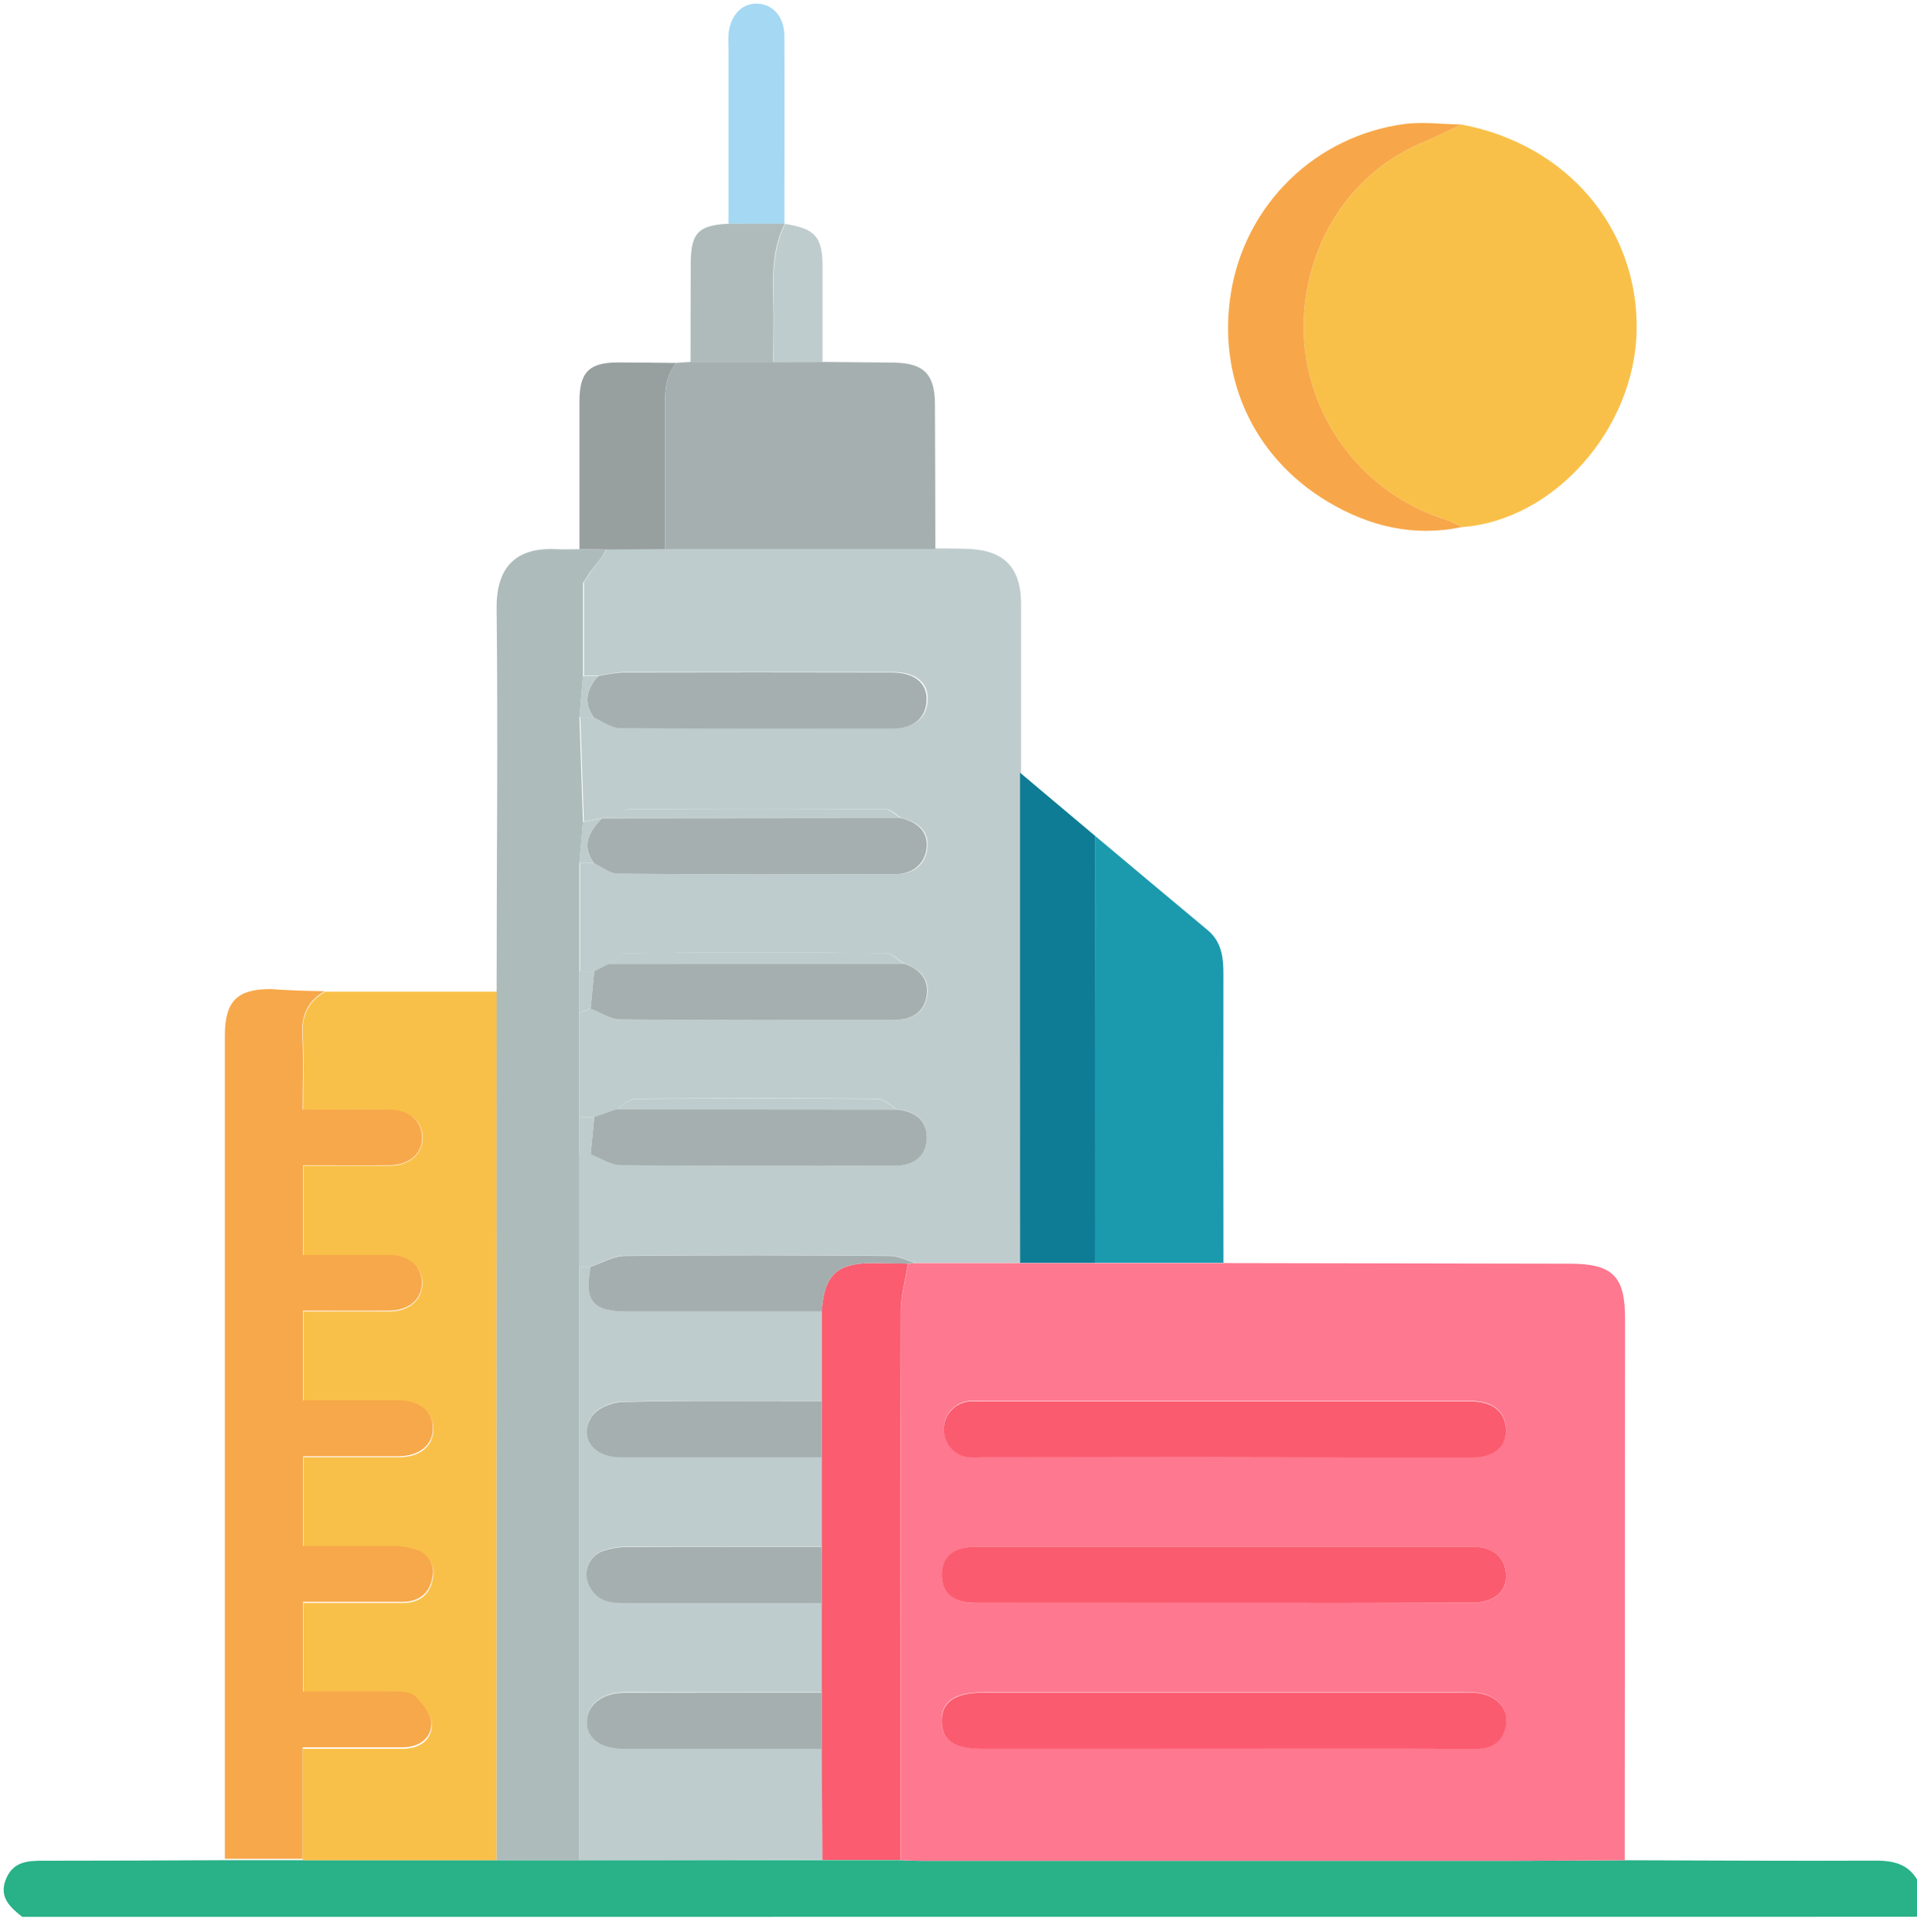<svg width="125" height="126" viewBox="0 0 125 126" fill="none" xmlns="http://www.w3.org/2000/svg">
<path d="M1.451 125.014C0.67 124.403 -0.075 123.735 0.374 122.587C0.822 121.439 1.729 121.351 2.761 121.351C6.729 121.351 10.697 121.333 14.665 121.317H32.37H37.764H53.615H58.703C59.189 121.333 59.677 121.36 60.163 121.36H98.624C101.066 121.36 103.489 121.336 105.925 121.32C111.386 121.336 116.85 121.369 122.314 121.345C123.449 121.345 124.386 121.552 125 122.566V125.008L1.451 125.014Z" fill="#29B188"/>
<path d="M105.943 121.317C103.501 121.333 101.059 121.354 98.641 121.357H60.184C59.698 121.357 59.21 121.33 58.724 121.314C58.724 109.37 58.724 97.423 58.752 85.475C58.752 84.453 59.057 83.43 59.216 82.423L59.71 82.374H79.786L102.323 82.414C105.155 82.414 105.967 83.213 105.964 86.003C105.956 97.77 105.949 109.541 105.943 121.317ZM79.692 104.529C85.131 104.529 90.572 104.529 96.013 104.529C97.378 104.529 98.214 103.842 98.211 102.792C98.211 101.614 97.402 100.881 96.032 100.881C85.228 100.881 74.427 100.881 63.63 100.881C62.204 100.881 61.404 101.565 61.407 102.713C61.41 103.86 62.18 104.544 63.611 104.544L79.692 104.529ZM79.805 95.023H90.403C92.268 95.023 94.136 95.023 96.001 95.023C97.372 95.023 98.211 94.349 98.214 93.305C98.214 92.121 97.414 91.403 96.053 91.37H63.901C63.658 91.357 63.415 91.357 63.172 91.37C62.727 91.418 62.316 91.627 62.015 91.958C61.714 92.289 61.545 92.719 61.539 93.166C61.533 93.613 61.69 94.047 61.982 94.386C62.274 94.725 62.68 94.945 63.123 95.005C63.447 95.025 63.772 95.025 64.097 95.005L79.805 95.023ZM79.85 114.034C85.29 114.034 90.733 114.034 96.172 114.034C97.274 114.034 97.976 113.567 98.19 112.526C98.403 111.485 97.68 110.637 96.496 110.414C96.174 110.369 95.849 110.355 95.525 110.371H64.085C62.229 110.371 61.374 110.982 61.395 112.245C61.417 113.509 62.198 114.025 64.002 114.025L79.85 114.034Z" fill="#FE788F"/>
<path d="M66.521 82.359H59.702C59.14 82.197 58.582 81.898 58.023 81.895C52.263 81.861 46.503 81.849 40.746 81.895C39.998 81.895 39.257 82.353 38.512 82.6H37.776V75.274H38.515C39.177 75.521 39.837 75.973 40.502 75.979C46.454 76.037 52.407 76.016 58.365 76.01C59.614 76.01 60.383 75.36 60.431 74.3C60.483 73.156 59.821 72.469 58.481 72.347C58.072 72.106 57.663 71.663 57.26 71.657C51.992 71.61 46.721 71.61 41.448 71.657C41.036 71.657 40.627 72.106 40.227 72.347L38.771 72.847H37.8V66.034L38.539 65.778C39.199 66.025 39.858 66.48 40.52 66.486C46.43 66.544 52.336 66.517 58.243 66.523C59.275 66.523 60.148 66.193 60.41 65.158C60.715 64.01 60.105 63.226 58.994 62.857C58.585 62.615 58.176 62.17 57.773 62.164C52.175 62.119 46.578 62.119 40.984 62.164C40.572 62.164 40.163 62.615 39.763 62.86L38.793 63.354H37.822V56.285H38.771C39.302 56.529 39.83 56.978 40.365 56.981C46.399 57.032 52.431 57.023 58.466 57.005C59.617 57.005 60.364 56.318 60.471 55.299C60.578 54.279 59.971 53.626 58.771 53.348C58.441 53.15 58.112 52.783 57.779 52.781C52.193 52.746 46.606 52.746 41.018 52.781C40.6 52.781 40.181 53.147 39.763 53.345H39.29L38.069 53.583C37.99 51.306 37.913 49.031 37.837 46.758H38.789C39.36 46.999 39.931 47.448 40.508 47.454C46.43 47.506 52.355 47.49 58.279 47.481C59.668 47.481 60.468 46.776 60.493 45.601C60.514 44.493 59.681 43.831 58.24 43.831C52.359 43.831 46.475 43.831 40.587 43.831C40.074 43.872 39.563 43.951 39.061 44.069H38.075V37.964L38.554 37.231L39.29 36.264L39.547 35.797L43.432 35.769H61.054C61.704 35.769 62.355 35.769 63.002 35.794C65.444 35.848 66.579 36.975 66.582 39.398C66.582 43.061 66.582 46.706 66.582 50.36L66.521 82.359Z" fill="#BFCCCD"/>
<path d="M32.382 121.321H19.732C19.732 118.895 19.732 116.471 19.732 114.05H26.27C27.302 114.05 28.123 113.518 28.16 112.545C28.181 111.934 27.604 111.226 27.125 110.728C26.847 110.442 26.209 110.423 25.755 110.408C23.786 110.374 21.814 110.408 19.793 110.408V104.541C22.003 104.541 24.149 104.541 26.292 104.541C27.324 104.541 28.023 104.004 28.212 103.015C28.267 102.817 28.282 102.61 28.255 102.406C28.228 102.202 28.16 102.005 28.056 101.828C27.951 101.651 27.812 101.497 27.646 101.375C27.48 101.254 27.292 101.166 27.092 101.119C26.671 100.983 26.233 100.908 25.791 100.897C23.813 100.872 21.823 100.897 19.796 100.897V95.036C21.896 95.036 23.954 95.036 26.014 95.036C27.4 95.036 28.273 94.297 28.255 93.186C28.236 92.075 27.379 91.391 25.965 91.385C23.914 91.385 21.86 91.385 19.784 91.385V85.53C21.692 85.53 23.548 85.53 25.404 85.53C26.689 85.53 27.54 84.755 27.54 83.699C27.54 82.643 26.683 81.907 25.373 81.898C23.523 81.883 21.674 81.898 19.796 81.898V76.025C21.707 76.025 23.563 76.025 25.419 76.025C26.704 76.025 27.556 75.253 27.556 74.194C27.556 73.134 26.698 72.402 25.391 72.393C23.539 72.377 21.689 72.393 19.76 72.393C19.76 70.735 19.83 69.114 19.738 67.509C19.665 66.221 20.108 65.308 21.2 64.673H32.4C32.384 83.541 32.377 102.424 32.382 121.321Z" fill="#F9C049"/>
<path d="M32.382 121.32C32.382 102.423 32.382 83.528 32.382 64.633C32.382 56.324 32.477 48.015 32.382 39.706C32.342 36.626 34 35.686 36.35 35.818C36.836 35.842 37.324 35.818 37.809 35.818L39.51 35.839L39.253 36.306L38.493 37.286L38.014 38.018C38.014 40.053 38.014 42.088 38.014 44.123C37.934 45.015 37.857 45.908 37.782 46.803C37.859 49.076 37.937 51.352 38.014 53.629C37.934 54.52 37.857 55.413 37.782 56.309V121.326L32.382 121.32Z" fill="#AEBBBB"/>
<path d="M21.171 64.642C20.078 65.277 19.644 66.189 19.708 67.478C19.8 69.089 19.73 70.71 19.73 72.362C21.659 72.362 23.509 72.362 25.361 72.362C26.668 72.362 27.498 73.091 27.526 74.162C27.553 75.234 26.689 75.994 25.389 75.994C23.533 76.009 21.677 75.994 19.766 75.994V81.842C21.644 81.842 23.493 81.842 25.343 81.842C26.653 81.842 27.495 82.569 27.51 83.643C27.526 84.718 26.674 85.475 25.374 85.475C23.518 85.49 21.662 85.475 19.754 85.475V91.323C21.83 91.323 23.884 91.323 25.935 91.323C27.349 91.323 28.209 92.016 28.225 93.124C28.24 94.232 27.37 94.956 25.984 94.974C23.924 94.974 21.866 94.974 19.766 94.974V100.823C21.808 100.823 23.783 100.823 25.761 100.823C26.203 100.835 26.641 100.91 27.062 101.046C27.262 101.093 27.451 101.18 27.616 101.302C27.782 101.423 27.921 101.578 28.026 101.755C28.13 101.932 28.198 102.128 28.225 102.332C28.252 102.536 28.237 102.743 28.182 102.941C27.993 103.927 27.294 104.467 26.262 104.467C24.125 104.467 21.973 104.467 19.763 104.467V110.316C21.784 110.316 23.756 110.298 25.725 110.316C26.195 110.316 26.817 110.349 27.095 110.636C27.575 111.134 28.151 111.857 28.13 112.453C28.093 113.426 27.272 113.954 26.241 113.957H19.73C19.73 116.375 19.73 118.799 19.73 121.228H14.663C14.663 103.321 14.663 85.421 14.663 67.529C14.663 65.301 15.459 64.501 17.648 64.504C18.817 64.593 19.995 64.624 21.171 64.642Z" fill="#F7A84A"/>
<path d="M95.287 8.12C102.161 9.402 106.826 14.872 106.719 21.52C106.612 27.982 101.316 33.953 95.308 34.377C95.002 34.194 94.68 34.038 94.347 33.91C91.895 33.155 89.715 31.704 88.072 29.733C86.429 27.762 85.395 25.356 85.095 22.808C84.484 17.314 87.287 11.661 92.622 9.356C93.511 8.968 94.39 8.535 95.287 8.12Z" fill="#F9C049"/>
<path d="M60.993 35.803H43.371C43.371 32.936 43.371 30.07 43.371 27.201C43.371 25.98 43.243 24.719 44.098 23.666L45.05 23.605H50.447H53.633C55.16 23.62 56.704 23.629 58.24 23.648C60.233 23.675 60.953 24.386 60.965 26.337C60.98 29.493 60.989 32.648 60.993 35.803Z" fill="#A5AFAF"/>
<path d="M79.778 82.358H71.399C71.399 73.083 71.407 63.806 71.423 54.529C73.865 56.58 76.313 58.63 78.768 60.679C79.662 61.434 79.778 62.453 79.775 63.543C79.767 69.817 79.768 76.088 79.778 82.358Z" fill="#1B9AAE"/>
<path d="M71.423 54.529C71.423 63.807 71.415 73.083 71.398 82.359H66.514V50.393L71.423 54.529Z" fill="#0E7C95"/>
<path d="M95.287 8.12C94.399 8.535 93.52 8.968 92.622 9.356C87.287 11.661 84.484 17.292 85.095 22.808C85.395 25.356 86.429 27.762 88.072 29.733C89.715 31.704 91.895 33.155 94.347 33.91C94.68 34.038 95.002 34.194 95.308 34.377C92.177 35.033 89.274 34.328 86.594 32.729C81.578 29.737 79.368 24.429 80.278 19.029C80.739 16.244 82.079 13.68 84.104 11.712C86.128 9.744 88.729 8.477 91.526 8.095C92.744 7.921 94.023 8.101 95.287 8.12Z" fill="#F7A749"/>
<path d="M44.094 23.672C43.239 24.725 43.362 25.974 43.368 27.207C43.368 30.076 43.368 32.943 43.368 35.809L39.482 35.836L37.782 35.815C37.782 32.61 37.782 29.406 37.782 26.203C37.782 24.267 38.407 23.639 40.315 23.639C41.579 23.639 42.837 23.66 44.094 23.672Z" fill="#989F9F"/>
<path d="M47.507 14.591V3.174C47.49 2.851 47.49 2.527 47.507 2.204C47.629 0.983 48.392 0.195 49.397 0.238C50.401 0.281 51.139 1.096 51.145 2.326C51.164 6.416 51.145 10.503 51.145 14.594L47.507 14.591Z" fill="#A4D8F3"/>
<path d="M47.507 14.591H51.17C50.407 16.117 50.374 17.741 50.422 19.393C50.465 20.797 50.422 22.204 50.422 23.608H45.026C45.026 21.427 45.031 19.244 45.041 17.061C45.068 15.18 45.566 14.68 47.507 14.591Z" fill="#AFBBBB"/>
<path d="M50.443 23.619C50.443 22.215 50.474 20.808 50.443 19.404C50.395 17.752 50.443 16.122 51.191 14.602C53.142 14.907 53.633 15.454 53.633 17.331C53.633 19.423 53.633 21.515 53.633 23.607L50.443 23.619Z" fill="#BFCCCD"/>
<path d="M37.776 121.314V82.606H38.512C38.097 84.858 38.655 85.524 40.954 85.524H53.57V91.369C49.238 91.369 44.907 91.326 40.575 91.415C39.885 91.415 38.927 91.836 38.576 92.376C37.703 93.716 38.683 95.017 40.453 95.023C44.824 95.023 49.198 95.023 53.579 95.023V100.868C49.369 100.868 45.16 100.868 40.951 100.868C40.388 100.862 39.829 100.952 39.296 101.134C39.078 101.216 38.879 101.345 38.715 101.512C38.55 101.678 38.424 101.878 38.344 102.098C38.265 102.318 38.233 102.552 38.253 102.785C38.272 103.018 38.342 103.244 38.457 103.448C38.899 104.339 39.678 104.525 40.593 104.522C44.925 104.504 49.257 104.522 53.588 104.522V110.368C49.293 110.368 44.995 110.368 40.7 110.368C39.223 110.368 38.222 111.216 38.274 112.364C38.322 113.387 39.238 114.015 40.7 114.018H53.588L53.634 121.289L37.776 121.314Z" fill="#BFCCCD"/>
<path d="M53.581 110.39V85.533C53.736 83.159 54.558 82.374 56.905 82.374C57.671 82.374 58.431 82.395 59.206 82.408C59.045 83.43 58.746 84.453 58.742 85.46C58.706 97.407 58.718 109.355 58.715 121.299H53.627L53.581 114.028V110.39Z" fill="#FB5C70"/>
<path d="M79.689 104.54H63.608C62.177 104.54 61.408 103.899 61.404 102.709C61.401 101.518 62.201 100.877 63.627 100.877C74.426 100.877 85.227 100.877 96.029 100.877C97.399 100.877 98.202 101.61 98.208 102.788C98.208 103.838 97.375 104.522 96.01 104.525C90.571 104.543 85.13 104.549 79.689 104.54Z" fill="#FB5B6F"/>
<path d="M79.802 95.035H64.097C63.773 95.055 63.448 95.055 63.123 95.035C62.68 94.975 62.275 94.755 61.983 94.416C61.691 94.077 61.533 93.643 61.539 93.196C61.545 92.749 61.714 92.319 62.015 91.988C62.316 91.657 62.728 91.448 63.172 91.4C63.415 91.388 63.659 91.388 63.902 91.4H96.047C97.409 91.433 98.212 92.151 98.208 93.335C98.208 94.379 97.366 95.044 95.995 95.054C94.13 95.054 92.262 95.054 90.397 95.054L79.802 95.035Z" fill="#FB5B6F"/>
<path d="M79.848 114.046H64.012C62.208 114.046 61.426 113.512 61.405 112.267C61.384 111.021 62.238 110.392 64.094 110.392H95.535C95.859 110.376 96.184 110.39 96.505 110.435C97.69 110.658 98.41 111.503 98.199 112.547C97.989 113.591 97.284 114.074 96.182 114.055C90.73 114.034 85.287 114.046 79.848 114.046Z" fill="#FB5B6F"/>
<path d="M59.207 82.407C58.441 82.407 57.681 82.374 56.905 82.374C54.558 82.374 53.737 83.158 53.581 85.533H40.953C38.642 85.533 38.084 84.868 38.511 82.615C39.256 82.368 39.998 81.919 40.745 81.91C46.502 81.852 52.263 81.864 58.023 81.91C58.581 81.91 59.14 82.215 59.701 82.374L59.207 82.407Z" fill="#A5AEAE"/>
<path d="M58.48 72.359C59.805 72.49 60.483 73.167 60.431 74.312C60.382 75.371 59.613 76.022 58.364 76.022C52.409 76.022 46.46 76.049 40.501 75.991C39.836 75.991 39.177 75.533 38.511 75.286C38.591 74.477 38.667 73.668 38.746 72.844L40.202 72.343L58.48 72.359Z" fill="#A5AFAF"/>
<path d="M58.963 62.856C60.086 63.226 60.669 64.01 60.38 65.158C60.117 66.193 59.244 66.525 58.212 66.522C52.306 66.522 46.399 66.544 40.49 66.486C39.827 66.486 39.168 66.025 38.508 65.778C38.585 64.972 38.664 64.163 38.74 63.354L39.711 62.859L58.963 62.856Z" fill="#A5AFAF"/>
<path d="M38.991 44.099C39.493 43.982 40.003 43.903 40.517 43.861C46.402 43.847 52.286 43.847 58.17 43.861C59.61 43.861 60.444 44.524 60.422 45.632C60.398 46.807 59.598 47.512 58.209 47.512C52.285 47.512 46.36 47.536 40.438 47.484C39.861 47.484 39.29 47.03 38.719 46.789C38.008 45.806 38.267 44.933 38.991 44.099Z" fill="#A5AFAF"/>
<path d="M58.725 53.348C59.924 53.625 60.529 54.318 60.425 55.298C60.321 56.278 59.57 57.002 58.419 57.005C52.385 57.023 46.353 57.032 40.318 56.98C39.784 56.98 39.256 56.528 38.725 56.284C37.879 55.13 38.42 54.224 39.244 53.366H39.717L58.725 53.348Z" fill="#A5AFAF"/>
<path d="M58.963 62.856H39.732C40.142 62.612 40.55 62.167 40.953 62.16C46.548 62.116 52.144 62.116 57.742 62.16C58.151 62.17 58.56 62.621 58.963 62.856Z" fill="#BFCCCD"/>
<path d="M58.48 72.359H40.202C40.614 72.118 41.023 71.675 41.423 71.669C46.694 71.622 51.964 71.622 57.235 71.669C57.662 71.675 58.071 72.118 58.48 72.359Z" fill="#BFCCCD"/>
<path d="M58.725 53.348H39.718C40.136 53.149 40.554 52.786 40.972 52.783C46.562 52.744 52.149 52.744 57.733 52.783C58.066 52.783 58.396 53.158 58.725 53.348Z" fill="#BFCCCD"/>
<path d="M39.244 53.366C38.414 54.224 37.88 55.13 38.725 56.284H37.776C37.853 55.389 37.931 54.496 38.008 53.604L39.244 53.366Z" fill="#BFCCCD"/>
<path d="M38.991 44.099C38.268 44.932 38.008 45.805 38.728 46.779H37.776C37.853 45.885 37.931 44.992 38.008 44.099H38.991Z" fill="#BFCCCD"/>
<path d="M38.747 63.354C38.67 64.163 38.591 64.972 38.515 65.778L37.776 66.034V63.351L38.747 63.354Z" fill="#BFCCCD"/>
<path d="M38.747 72.859C38.667 73.668 38.591 74.477 38.512 75.301H37.776V72.859H38.747Z" fill="#BFCCCD"/>
<path d="M38.493 37.286L39.229 36.318L38.493 37.286Z" fill="#BFCCCD"/>
<path d="M38.014 38.003L38.494 37.27L38.014 38.003Z" fill="#BFCCCD"/>
<path d="M53.581 91.379V95.042C49.21 95.042 44.836 95.042 40.456 95.042C38.685 95.042 37.708 93.735 38.578 92.395C38.929 91.855 39.888 91.446 40.578 91.434C44.921 91.336 49.25 91.379 53.581 91.379Z" fill="#A5AFAF"/>
<path d="M53.582 100.884V104.547C49.25 104.547 44.919 104.547 40.587 104.547C39.672 104.547 38.902 104.364 38.45 103.473C38.336 103.269 38.266 103.043 38.247 102.81C38.227 102.577 38.258 102.342 38.338 102.123C38.418 101.903 38.544 101.703 38.709 101.537C38.873 101.37 39.071 101.241 39.29 101.159C39.822 100.977 40.382 100.887 40.944 100.893C45.163 100.875 49.372 100.884 53.582 100.884Z" fill="#A5AFAF"/>
<path d="M53.582 110.389V114.052H40.694C39.232 114.052 38.316 113.42 38.268 112.398C38.216 111.25 39.217 110.404 40.694 110.401C44.989 110.383 49.287 110.389 53.582 110.389Z" fill="#A5AFAF"/>
</svg>
